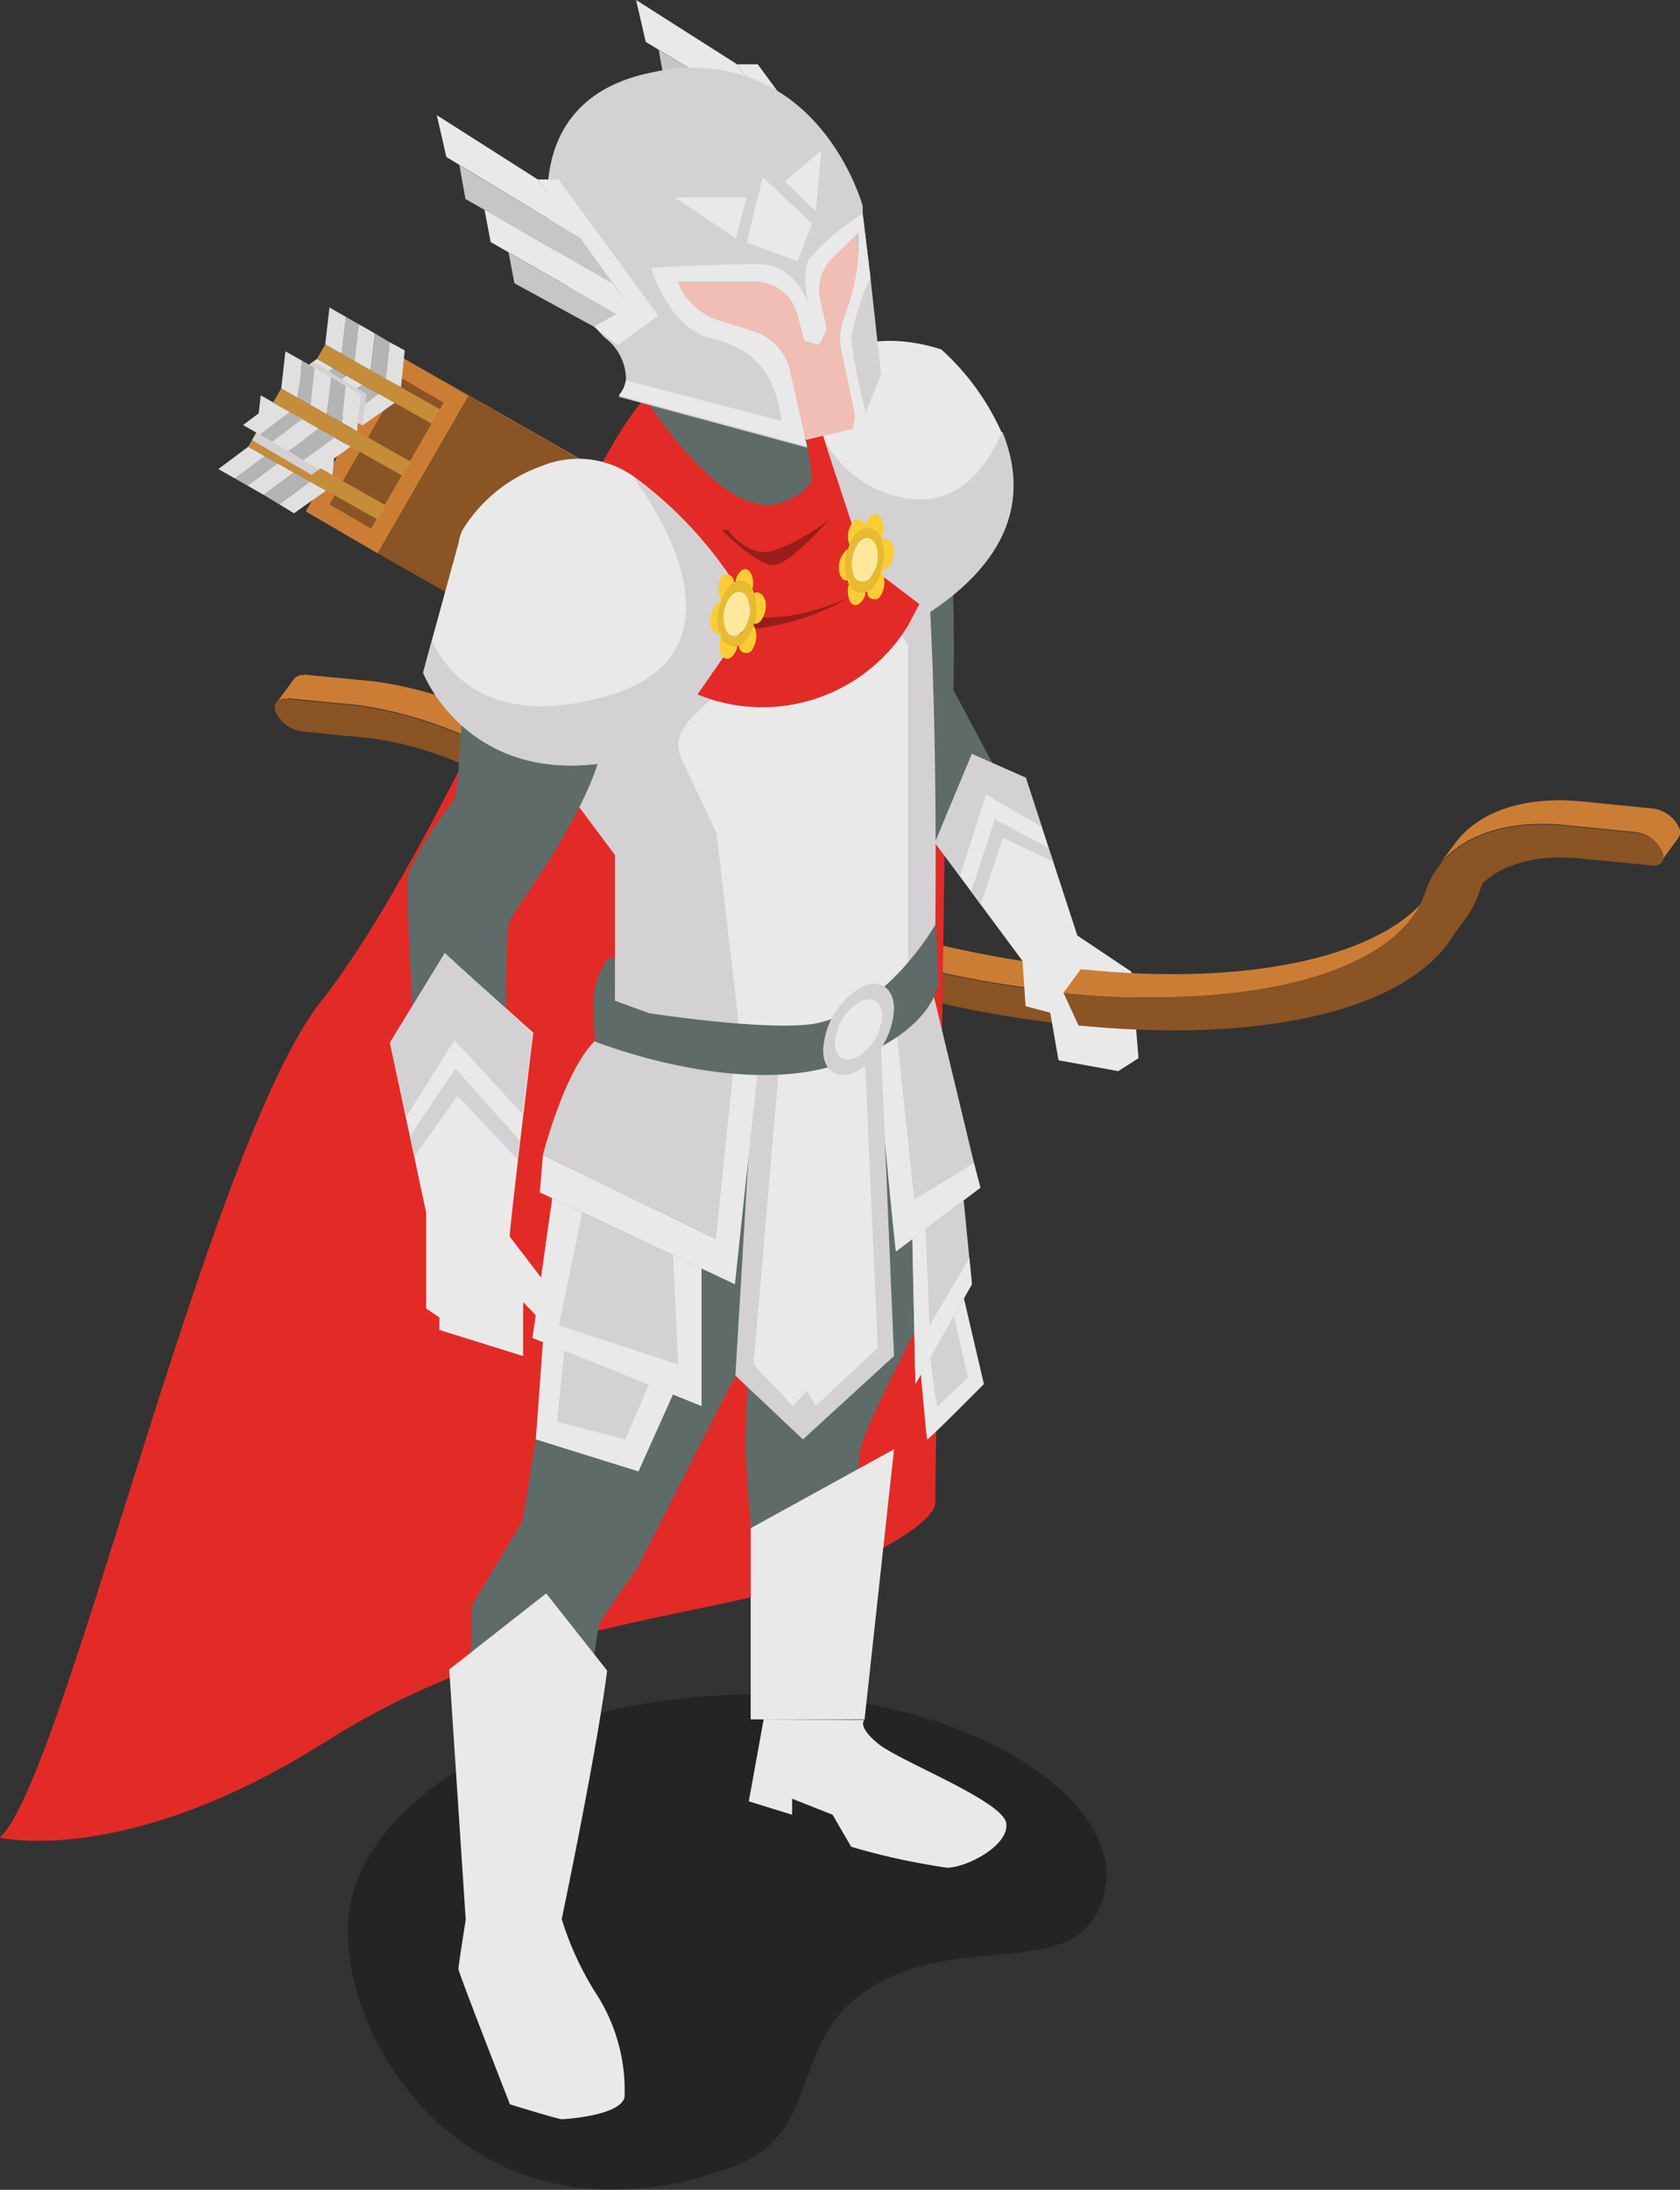 <svg xmlns="http://www.w3.org/2000/svg" xmlns:xlink="http://www.w3.org/1999/xlink" viewBox="0 0 71.39 93"><rect x="0" y="0" width="71.39" height="93" fill="#333333" stroke="none"/><defs><style>.cls-1{fill:none;}.cls-2{isolation:isolate;}.cls-3{clip-path:url(#clip-path);}.cls-4{opacity:0.3;}.cls-5{fill:#c4c6c8;}.cls-6{fill:#cc7d35;}.cls-7{fill:#8a5424;}.cls-8{fill:#b3b4b4;}.cls-9{fill:#e0e0e0;}.cls-10{fill:#c58d3a;}.cls-11,.cls-14{fill:#d3d1d3;}.cls-11{mix-blend-mode:multiply;}.cls-12{fill:#e22b26;}.cls-13{fill:#5e6b69;}.cls-15{fill:#e9e9ea;}.cls-16{fill:#e9ecf2;}.cls-17{fill:#f0beb4;}.cls-18{fill:#991d1a;}.cls-19{fill:#e6bb30;}.cls-20{fill:#ffe89b;}.cls-21{fill:#fbcc34;}</style><clipPath id="clip-path" transform="translate(-8.34 -1.5)"><rect class="cls-1" width="96" height="96"/></clipPath></defs><title>RedCharacter_Fichier 19</title><g class="cls-2"><g id="Calque_2" data-name="Calque 2"><g id="Calque_1-2" data-name="Calque 1"><g class="cls-3"><g id="_Groupe_" data-name="&lt;Groupe&gt;"><path id="_Tracé_" data-name="&lt;Tracé&gt;" class="cls-4" d="M23.12,83.49c0,5.53,5.92,13.9,16.43,10,3.58-1.32,2.44-5,5.19-7.15,3.53-2.82,8.36-.89,10-3.26,2.84-4.2-4.42-9.63-14.09-9.63S23.12,78,23.12,83.49Z" transform="translate(-8.34 -1.5)"/><g id="_Groupe_2" data-name="&lt;Groupe&gt;"><g id="_Groupe_3" data-name="&lt;Groupe&gt;"><path id="_Tracé_2" data-name="&lt;Tracé&gt;" class="cls-5" d="M44.78,9.84l.4,2.34-.33.44s-.46-.33-.46-.58-.34-2.2-.34-2.2Z" transform="translate(-8.34 -1.5)"/><g id="_Groupe_4" data-name="&lt;Groupe&gt;"><g id="_Groupe_5" data-name="&lt;Groupe&gt;"><g id="_Groupe_6" data-name="&lt;Groupe&gt;"><g id="_Groupe_7" data-name="&lt;Groupe&gt;" class="cls-2"><g id="_Groupe_8" data-name="&lt;Groupe&gt;"><polygon id="_Tracé_3" data-name="&lt;Tracé&gt;" class="cls-6" points="19.91 16.82 16.84 15.04 32.06 23.71 35.12 25.49 19.91 16.82"/></g><g id="_Groupe_9" data-name="&lt;Groupe&gt;"><polygon id="_Tracé_4" data-name="&lt;Tracé&gt;" class="cls-6" points="16.05 23.5 12.99 21.72 16.84 15.04 19.91 16.82 16.05 23.5"/></g><g id="_Groupe_10" data-name="&lt;Groupe&gt;"><path id="_Tracé_5" data-name="&lt;Tracé&gt;" class="cls-7" d="M28.25,18.32,43.46,27c1.07.61,1.08,2.6,0,4.44a5.55,5.55,0,0,1-1.94,2,2,2,0,0,1-1.93.2L24.39,25Z" transform="translate(-8.34 -1.5)"/></g></g></g><g id="_Groupe_11" data-name="&lt;Groupe&gt;"><polygon id="_Tracé_6" data-name="&lt;Tracé&gt;" class="cls-7" points="15.77 22.45 14 21.42 17.08 16.07 18.85 17.1 15.77 22.45"/></g></g><g id="_Groupe_12" data-name="&lt;Groupe&gt;"><g id="_Groupe_13" data-name="&lt;Groupe&gt;"><g id="_Groupe_14" data-name="&lt;Groupe&gt;"><polygon id="_Tracé_7" data-name="&lt;Tracé&gt;" class="cls-8" points="14.17 15.64 14.71 15.95 13.43 16.89 12.89 16.59 14.17 15.64"/></g><g id="_Groupe_15" data-name="&lt;Groupe&gt;" class="cls-2"><g id="_Groupe_16" data-name="&lt;Groupe&gt;"><polygon id="_Tracé_8" data-name="&lt;Tracé&gt;" class="cls-8" points="14.7 13.46 15.24 13.77 15.06 15.34 14.52 15.03 14.7 13.46"/></g><g id="_Groupe_17" data-name="&lt;Groupe&gt;"><polygon id="_Tracé_9" data-name="&lt;Tracé&gt;" class="cls-9" points="13.47 15.24 14.17 15.64 12.89 16.59 13.43 16.89 14.71 15.95 14.17 15.64 15.4 16.34 14.13 17.29 12.19 16.19 13.47 15.24"/></g><g id="_Groupe_18" data-name="&lt;Groupe&gt;"><polygon id="_Tracé_10" data-name="&lt;Tracé&gt;" class="cls-9" points="15.93 14.16 15.75 15.73 15.06 15.34 15.24 13.77 14.7 13.46 14.52 15.03 13.82 14.63 14 13.06 15.93 14.16"/></g></g><g id="_Groupe_19" data-name="&lt;Groupe&gt;"><polygon id="_Tracé_11" data-name="&lt;Tracé&gt;" class="cls-10" points="13.82 14.63 18.69 17.38 18.34 17.99 15.4 16.34 14.17 15.64 13.47 15.24 13.82 14.63"/></g></g><polygon id="_Tracé_12" data-name="&lt;Tracé&gt;" class="cls-8" points="14.13 17.29 14.76 17.68 16.09 16.73 15.4 16.34 14.13 17.29"/><polygon id="_Tracé_13" data-name="&lt;Tracé&gt;" class="cls-9" points="14.77 17.68 15.4 18.07 16.77 17.11 16.09 16.73 14.77 17.68"/><polygon id="_Tracé_14" data-name="&lt;Tracé&gt;" class="cls-8" points="15.93 14.16 16.55 14.53 16.4 16.09 15.75 15.73 15.93 14.16"/><polygon id="_Tracé_15" data-name="&lt;Tracé&gt;" class="cls-9" points="16.55 14.53 17.2 14.88 17.04 16.44 16.4 16.09 16.55 14.53"/></g><g id="_Groupe_20" data-name="&lt;Groupe&gt;"><g id="_Groupe_21" data-name="&lt;Groupe&gt;"><g id="_Groupe_22" data-name="&lt;Groupe&gt;"><polygon id="_Tracé_16" data-name="&lt;Tracé&gt;" class="cls-8" points="11.26 19.37 11.79 19.68 10.52 20.62 9.98 20.32 11.26 19.37"/></g><g id="_Groupe_23" data-name="&lt;Groupe&gt;" class="cls-2"><g id="_Groupe_24" data-name="&lt;Groupe&gt;"><polygon id="_Tracé_17" data-name="&lt;Tracé&gt;" class="cls-8" points="11.79 17.19 12.32 17.49 12.14 19.07 11.61 18.76 11.79 17.19"/></g><g id="_Groupe_25" data-name="&lt;Groupe&gt;"><polygon id="_Tracé_18" data-name="&lt;Tracé&gt;" class="cls-9" points="10.55 18.97 11.26 19.37 9.98 20.32 10.52 20.62 11.79 19.68 11.26 19.37 12.49 20.07 11.21 21.02 9.28 19.92 10.55 18.97"/></g><g id="_Groupe_26" data-name="&lt;Groupe&gt;"><polygon id="_Tracé_19" data-name="&lt;Tracé&gt;" class="cls-9" points="13.02 17.89 12.84 19.46 12.14 19.07 12.32 17.49 11.79 17.19 11.61 18.76 10.9 18.36 11.08 16.79 13.02 17.89"/></g></g><g id="_Groupe_27" data-name="&lt;Groupe&gt;"><polygon id="_Tracé_20" data-name="&lt;Tracé&gt;" class="cls-10" points="10.9 18.36 16.41 21.47 16.06 22.07 12.49 20.07 11.26 19.37 10.55 18.97 10.9 18.36"/></g></g><polygon id="_Tracé_21" data-name="&lt;Tracé&gt;" class="cls-8" points="11.21 21.02 11.85 21.41 13.17 20.45 12.49 20.07 11.21 21.02"/><polygon id="_Tracé_22" data-name="&lt;Tracé&gt;" class="cls-9" points="11.86 21.41 12.49 21.8 13.85 20.84 13.17 20.45 11.86 21.41"/><polygon id="_Tracé_23" data-name="&lt;Tracé&gt;" class="cls-8" points="13.02 17.89 13.64 18.26 13.48 19.82 12.84 19.46 13.02 17.89"/><polygon id="_Tracé_24" data-name="&lt;Tracé&gt;" class="cls-9" points="13.64 18.26 14.28 18.61 14.13 20.17 13.48 19.82 13.64 18.26"/><polygon id="_Tracé_25" data-name="&lt;Tracé&gt;" class="cls-11" points="10.71 18.69 10.9 18.36 13.61 19.89 13.24 20.17 10.71 18.69"/></g><polygon id="_Tracé_26" data-name="&lt;Tracé&gt;" class="cls-11" points="13.29 15.37 15.57 16.73 15.4 18.07 12.19 16.19 13.29 15.37"/><g id="_Groupe_28" data-name="&lt;Groupe&gt;"><g id="_Groupe_29" data-name="&lt;Groupe&gt;"><g id="_Groupe_30" data-name="&lt;Groupe&gt;"><polygon id="_Tracé_27" data-name="&lt;Tracé&gt;" class="cls-8" points="12.31 17.5 12.84 17.81 11.57 18.76 11.03 18.45 12.31 17.5"/></g><g id="_Groupe_31" data-name="&lt;Groupe&gt;" class="cls-2"><g id="_Groupe_32" data-name="&lt;Groupe&gt;"><polygon id="_Tracé_28" data-name="&lt;Tracé&gt;" class="cls-8" points="12.84 15.32 13.38 15.63 13.19 17.2 12.65 16.9 12.84 15.32"/></g><g id="_Groupe_33" data-name="&lt;Groupe&gt;"><polygon id="_Tracé_29" data-name="&lt;Tracé&gt;" class="cls-9" points="11.6 17.1 12.31 17.5 11.03 18.45 11.57 18.76 12.84 17.81 12.31 17.5 13.54 18.2 12.26 19.16 10.33 18.05 11.6 17.1"/></g><g id="_Groupe_34" data-name="&lt;Groupe&gt;"><polygon id="_Tracé_30" data-name="&lt;Tracé&gt;" class="cls-9" points="14.07 16.02 13.89 17.6 13.19 17.2 13.38 15.63 12.84 15.32 12.65 16.9 11.95 16.5 12.13 14.92 14.07 16.02"/></g></g><g id="_Groupe_35" data-name="&lt;Groupe&gt;"><polygon id="_Tracé_31" data-name="&lt;Tracé&gt;" class="cls-10" points="11.95 16.5 17.46 19.61 17.11 20.21 13.54 18.2 12.31 17.5 11.6 17.1 11.95 16.5"/></g></g><polygon id="_Tracé_32" data-name="&lt;Tracé&gt;" class="cls-8" points="12.26 19.16 12.9 19.55 14.22 18.59 13.54 18.2 12.26 19.16"/><polygon id="_Tracé_33" data-name="&lt;Tracé&gt;" class="cls-9" points="12.9 19.54 13.54 19.94 14.9 18.97 14.22 18.59 12.9 19.54"/><polygon id="_Tracé_34" data-name="&lt;Tracé&gt;" class="cls-8" points="14.07 16.02 14.69 16.39 14.53 17.95 13.89 17.6 14.07 16.02"/><polygon id="_Tracé_35" data-name="&lt;Tracé&gt;" class="cls-9" points="14.69 16.39 15.33 16.75 15.17 18.31 14.53 17.95 14.69 16.39"/></g></g><g id="_Groupe_36" data-name="&lt;Groupe&gt;"><g id="_Groupe_37" data-name="&lt;Groupe&gt;" class="cls-2"><g id="_Groupe_38" data-name="&lt;Groupe&gt;"><path id="_Tracé_36" data-name="&lt;Tracé&gt;" class="cls-6" d="M20.1,31.33l.74-1a.46.46,0,0,1,.44-.15l-.73,1A.48.48,0,0,0,20.1,31.33Z" transform="translate(-8.34 -1.5)"/></g><g id="_Groupe_39" data-name="&lt;Groupe&gt;"><path id="_Tracé_37" data-name="&lt;Tracé&gt;" class="cls-6" d="M54.27,42.63c-8.09-.8-16.43-3.94-20.77-7.82a17.21,17.21,0,0,0-9.24-4.37l-3-.29-.73,1,3,.29a17.28,17.28,0,0,1,9.24,4.37c4.33,3.88,12.68,7,20.76,7.82Z" transform="translate(-8.34 -1.5)"/></g><g id="_Groupe_40" data-name="&lt;Groupe&gt;"><path id="_Tracé_38" data-name="&lt;Tracé&gt;" class="cls-7" d="M54.15,45.05c-8.69-.86-17.44-4.22-22.28-8.55a14.38,14.38,0,0,0-7.72-3.64l-3-.3a1.44,1.44,0,0,1-1.07-.76c-.17-.39,0-.66.45-.62l3,.29a17.28,17.28,0,0,1,9.24,4.37c4.33,3.88,12.68,7,20.76,7.82Z" transform="translate(-8.34 -1.5)"/></g></g></g><g id="_Groupe_41" data-name="&lt;Groupe&gt;"><g id="_Groupe_42" data-name="&lt;Groupe&gt;"><path id="_Tracé_39" data-name="&lt;Tracé&gt;" class="cls-12" d="M33.93,21.17S26.83,37.94,22,44s-11,33.3-13.68,35.54c0,0,5.35,1.31,13.87-4.08S39,70.3,43.73,68.26s4.35-3,4.35-3l.63-43.39S40.77,8.31,33.93,21.17Z" transform="translate(-8.34 -1.5)"/><path id="_Tracé_40" data-name="&lt;Tracé&gt;" class="cls-13" d="M48.08,56.23c-.38,1.05-2.87,5.46-3.18,6.82s.19,11.47.19,11.47h-4.3L40,62.89l.16-4.09-4.72,9.26s-1.57,2.2-1.67,2.51c0,.09-.16,1-.33,2.37C33,76.56,32.21,83,32.21,83H28.13l.21-10.86.05-2.45,2.15-3.59s1.88-11.15,2-14.5a15,15,0,0,1,1.95-6.39l13.08-2.17S48.45,55.18,48.08,56.23Z" transform="translate(-8.34 -1.5)"/><g id="_Groupe_43" data-name="&lt;Groupe&gt;"><path id="_Tracé_41" data-name="&lt;Tracé&gt;" class="cls-14" d="M50,51.94h0l-3.59,2.71s-.94-8.56-.61-8.88a6.88,6.88,0,0,0,.59-.88l0,0c.59-1,1.34-2.3,1.34-2.3l2,8.31Z" transform="translate(-8.34 -1.5)"/><path id="_Tracé_42" data-name="&lt;Tracé&gt;" class="cls-15" d="M50,51.94h0l-3.59,2.71s-.94-8.56-.61-8.88l.59-.88,0,0,.8,7.55,2.54-1.54Z" transform="translate(-8.34 -1.5)"/></g><polygon id="_Tracé_43" data-name="&lt;Tracé&gt;" class="cls-14" points="32.02 45.49 31.25 58.42 34.12 61.13 37.99 57.59 37.43 44.28 32.02 45.49"/><polygon id="_Tracé_44" data-name="&lt;Tracé&gt;" class="cls-15" points="33.1 45.38 32.02 57.95 33.69 59.71 34.29 59.07 34.66 59.71 37.3 57.24 36.74 44.68 33.1 45.38"/><g id="_Groupe_44" data-name="&lt;Groupe&gt;"><polygon id="_Tracé_45" data-name="&lt;Tracé&gt;" class="cls-15" points="23.07 57 22.77 61.13 27.13 62.49 28.82 58.73 23.07 57"/><g id="_Groupe_45" data-name="&lt;Groupe&gt;"><polygon id="_Tracé_46" data-name="&lt;Tracé&gt;" class="cls-14" points="23.47 50.89 22.63 56.82 29.81 59.71 29.81 53.87 23.47 50.89"/><polygon id="_Tracé_47" data-name="&lt;Tracé&gt;" class="cls-15" points="24.74 51.49 23.75 56.29 28.82 57.95 28.6 53.3 29.81 53.87 29.81 59.71 22.63 56.82 23.47 50.89 24.74 51.49"/></g><path id="_Tracé_48" data-name="&lt;Tracé&gt;" class="cls-14" d="M40.54,46.94l-1.78,7.18-7.35-3.57s1.31-5.16,3.06-5.31S40.54,46.94,40.54,46.94Z" transform="translate(-8.34 -1.5)"/><polygon id="_Tracé_49" data-name="&lt;Tracé&gt;" class="cls-15" points="23.07 49.05 30.42 52.62 31.2 45.09 32.2 45.44 31.23 54.54 22.94 50.64 23.07 49.05"/><polygon id="_Tracé_50" data-name="&lt;Tracé&gt;" class="cls-14" points="23.98 57.36 23.67 60.38 26.57 61.13 27.57 58.81 23.98 57.36"/></g><path id="_Tracé_51" data-name="&lt;Tracé&gt;" class="cls-13" d="M45.08,18.75s2-.73,3,1.84.77,10.21.77,10.21,4.12,7.67,4.53,8.61-2,2.07-2,2.07l-3.28-4.19Z" transform="translate(-8.34 -1.5)"/><polygon id="_Tracé_52" data-name="&lt;Tracé&gt;" class="cls-15" points="44.98 38.41 45.78 39.73 48.08 41.27 48.38 44.94 47.52 45.49 44.98 45.03 44.63 43.01 43.58 42.73 43.38 39.76 44.98 38.41"/><path id="_Tracé_53" data-name="&lt;Tracé&gt;" class="cls-14" d="M32.94,35.76l1.53,2.05v7.32l3.71,1.36s4.6,1,6.9-.31,3-4.86,3-4.86S48.32,26,47.17,21s-11.75-2.92-15.29,2.28S32.94,35.76,32.94,35.76Z" transform="translate(-8.34 -1.5)"/><path id="_Tracé_54" data-name="&lt;Tracé&gt;" class="cls-14" d="M36.38,33.31l1.77,3.77.73,7.78s3.2,1.54,5.95.37a4,4,0,0,0,2.56-3.75l.47-14-.79-1.26s-7.31,1.62-8.22,3S35.54,31.53,36.38,33.31Z" transform="translate(-8.34 -1.5)"/><path id="_Tracé_55" data-name="&lt;Tracé&gt;" class="cls-15" d="M37.31,33.75l1.48,3.14,1,8.57a6.81,6.81,0,0,0,5,.32,3.32,3.32,0,0,0,2.14-3.14l0-13.75-.67-1.06s-6.1,1.36-6.85,2.48S36.61,32.26,37.31,33.75Z" transform="translate(-8.34 -1.5)"/><path id="_Tracé_56" data-name="&lt;Tracé&gt;" class="cls-15" d="M40.79,74.52,40.16,78l1.84.57v-.68l1.72.68.79,1.36a28.89,28.89,0,0,0,4.08.89c.79,0,2.63-.92,2.51-1.88s-4.55-2.64-5.46-3.4-.56-1-.56-1Z" transform="translate(-8.34 -1.5)"/><path id="_Tracé_57" data-name="&lt;Tracé&gt;" class="cls-12" d="M38,31h0a7.26,7.26,0,0,0,8.92-2.92l.49-.93L46.6,21l-2.92-3.17-9,2.88-2.61,1.59Z" transform="translate(-8.34 -1.5)"/><path id="_Tracé_58" data-name="&lt;Tracé&gt;" class="cls-13" d="M35.93,17.82v2.72s3.66,4.66,5.33,4.35,1.89-.84,1.89-.84l-.53-3.87Z" transform="translate(-8.34 -1.5)"/><path id="_Tracé_59" data-name="&lt;Tracé&gt;" class="cls-13" d="M31.88,23.39a7.22,7.22,0,0,0-3.54,5.21c-.54,3.69-.42,6.49-.74,6.91a17.08,17.08,0,0,0-1.88,3c-.21.74.27,8.53.73,14.45L30,54s-.35-12.67,0-13.39,3.26-4.45,3.93-7.35S35.22,28.23,31.88,23.39Z" transform="translate(-8.34 -1.5)"/><polygon id="_Tracé_60" data-name="&lt;Tracé&gt;" class="cls-15" points="22.23 55.3 22.23 57.59 18.67 56.48 18.67 55.95 18.11 55.57 18.11 51.49 21.67 52.53 23.21 54.54 22.86 55.95 22.23 55.3"/><path id="_Tracé_61" data-name="&lt;Tracé&gt;" class="cls-16" d="M30.82,24.82a6.91,6.91,0,0,0-2.69,5.09c0,3.16,3.44,2.76,4.63,2.29S37.32,25.2,30.82,24.82Z" transform="translate(-8.34 -1.5)"/><path id="_Tracé_62" data-name="&lt;Tracé&gt;" class="cls-15" d="M24.91,45.78,26.45,53S30,54.47,30,54s1-8.64,1-8.64L27.24,42Z" transform="translate(-8.34 -1.5)"/><path id="_Tracé_63" data-name="&lt;Tracé&gt;" class="cls-15" d="M47.86,27.49l-2.78-2.11-1.71-5.2-.22-.68H43a1.81,1.81,0,0,1-.72,0c-.46-.16-.68-.7.84-2.33s3.93-1.25,5.22-.83a10.52,10.52,0,0,1,2.56,3.52C51.83,22,51.8,24.88,47.86,27.49Z" transform="translate(-8.34 -1.5)"/><path id="_Tracé_64" data-name="&lt;Tracé&gt;" class="cls-14" d="M47.86,27.49l-2.78-2.11-1.71-5.2a4.81,4.81,0,0,0,3.82,2.52c2.06.15,3.17-1.54,3.74-2.87C51.83,22,51.8,24.88,47.86,27.49Z" transform="translate(-8.34 -1.5)"/><path id="_Tracé_65" data-name="&lt;Tracé&gt;" class="cls-17" d="M44,8.61a6.7,6.7,0,0,0-6.85-3.82c-5,.37-6.37,7.19-3.66,10.15s2.46,2.88,2.46,2.88l6.69,2.36,1.94-.47A23.08,23.08,0,0,0,44,8.61Z" transform="translate(-8.34 -1.5)"/><g id="_Groupe_46" data-name="&lt;Groupe&gt;"><polygon id="_Tracé_66" data-name="&lt;Tracé&gt;" class="cls-15" points="45.78 39.73 43.59 33.03 41.3 32.02 39.73 35.79 43.45 40.81 45.78 39.73"/></g><path id="_Tracé_67" data-name="&lt;Tracé&gt;" class="cls-15" d="M34.88,90.56c-.16.79-2.52.94-2.67.94s-2.2-.63-2.2-.63-2.19-5.6-2.19-5.75.31-2.09.31-2.09l-.7-10.63,4.12-3.23,2.59,3.28C33.67,76.07,32.21,83,32.21,83a13,13,0,0,0,1.47,3.18A7.55,7.55,0,0,1,34.88,90.56Z" transform="translate(-8.34 -1.5)"/><g id="_Groupe_47" data-name="&lt;Groupe&gt;"><polygon id="_Tracé_68" data-name="&lt;Tracé&gt;" class="cls-15" points="31.9 64.9 31.9 73.02 36.74 73.02 37.99 61.55 31.9 64.9"/></g><polygon id="_Tracé_69" data-name="&lt;Tracé&gt;" class="cls-14" points="38.77 52.62 38.9 58.78 41.3 54.54 40.95 50.97 38.77 52.62"/><polygon id="_Tracé_70" data-name="&lt;Tracé&gt;" class="cls-15" points="39.33 52.2 39.5 56.3 41.19 53.42 41.3 54.54 38.9 58.78 38.77 52.62 39.33 52.2"/><path id="_Tracé_71" data-name="&lt;Tracé&gt;" class="cls-15" d="M49.3,56.64l.85,3.64s-2.38,2.4-2.41,2.35-.27-2.76-.27-2.76Z" transform="translate(-8.34 -1.5)"/><path id="_Tracé_72" data-name="&lt;Tracé&gt;" class="cls-14" d="M47.89,59.14a17.16,17.16,0,0,0,.28,2.1L49.47,60l-.59-2.61Z" transform="translate(-8.34 -1.5)"/><path id="_Tracé_73" data-name="&lt;Tracé&gt;" class="cls-13" d="M34.47,44l1.46.53s5.45.84,7.24.4c3-.73,4.94-4.2,4.94-4.2l.12,2.51S48,45.52,43.7,46.78s-10.08-1.05-10.08-1.05l-.06-1.45a3.4,3.4,0,0,1,.62-2.09h0Z" transform="translate(-8.34 -1.5)"/><g id="_Groupe_48" data-name="&lt;Groupe&gt;"><g id="_Groupe_49" data-name="&lt;Groupe&gt;"><path id="_Tracé_74" data-name="&lt;Tracé&gt;" class="cls-14" d="M44.82,43.49c.83-.48,1.51-.1,1.51.86a3.29,3.29,0,0,1-1.5,2.6c-.83.48-1.51.1-1.51-.86A3.31,3.31,0,0,1,44.82,43.49Z" transform="translate(-8.34 -1.5)"/></g><g id="_Groupe_50" data-name="&lt;Groupe&gt;"><path id="_Tracé_75" data-name="&lt;Tracé&gt;" class="cls-15" d="M44.82,44.08c.55-.32,1-.07,1,.57a2.16,2.16,0,0,1-1,1.71c-.55.32-1,.07-1-.56A2.17,2.17,0,0,1,44.82,44.08Z" transform="translate(-8.34 -1.5)"/></g></g><polygon id="_Tracé_76" data-name="&lt;Tracé&gt;" class="cls-13" points="25.84 40.69 26.13 40.69 26.13 42.49 25.84 40.69"/><path id="_Tracé_77" data-name="&lt;Tracé&gt;" class="cls-12" d="M35.93,18.66s3.22,5.07,5.63,4.19,1.06-2.67,1.06-2.67l.69-.17s1.45,4.07-.5,4.81-7.22.36-8.88-3.65Z" transform="translate(-8.34 -1.5)"/><path id="_Tracé_78" data-name="&lt;Tracé&gt;" class="cls-15" d="M40.36,27.56l-4,5.75C28.62,36,26.32,30.07,26.32,30.07l.37-1.37,1.14-4.16A1.77,1.77,0,0,1,28,24a6.47,6.47,0,0,1,3.34-2.7,4.06,4.06,0,0,1,4,.49A17.26,17.26,0,0,1,40,27h0C40.25,27.35,40.36,27.56,40.36,27.56Z" transform="translate(-8.34 -1.5)"/><path id="_Tracé_79" data-name="&lt;Tracé&gt;" class="cls-14" d="M40.36,27.56l-4,5.75C28.62,36,26.32,30.07,26.32,30.07l.37-1.37c.69,1.47,2.57,3.74,7.4,2.37,6.87-1.95,1.22-9.21,1.22-9.21v-.05A17.26,17.26,0,0,1,40,27h0C40.25,27.35,40.36,27.56,40.36,27.56Z" transform="translate(-8.34 -1.5)"/><path id="_Tracé_80" data-name="&lt;Tracé&gt;" class="cls-18" d="M39.27,24s.85,1.25,2,.87a8.83,8.83,0,0,0,2.3-1.3s-1.65,1.9-2.35,1.93S39,24,39,24" transform="translate(-8.34 -1.5)"/><path id="_Tracé_81" data-name="&lt;Tracé&gt;" class="cls-12" d="M45.38,25.68s-2.76,4.15-6.84,4.39c0,0,3.34,1.08,7.64-3.57Z" transform="translate(-8.34 -1.5)"/><path id="_Tracé_82" data-name="&lt;Tracé&gt;" class="cls-18" d="M44.42,26.87s-2.68,1.32-4.77.68l-.08.71A10.11,10.11,0,0,0,44.42,26.87Z" transform="translate(-8.34 -1.5)"/><g id="_Groupe_51" data-name="&lt;Groupe&gt;"><g id="_Groupe_52" data-name="&lt;Groupe&gt;"><path id="_Tracé_transparent_" data-name="&lt;Tracé transparent&gt;" class="cls-19" d="M39.25,26.51a.59.59,0,0,1,1.11.18,2.18,2.18,0,0,1-.31,1.93.6.6,0,0,1-1.12-.18A2.15,2.15,0,0,1,39.25,26.51Zm.67,1.77A1.43,1.43,0,0,0,40.13,27c-.15-.4-.49-.45-.76-.12a1.46,1.46,0,0,0-.21,1.31c.15.4.49.45.76.12" transform="translate(-8.34 -1.5)"/></g><g id="_Groupe_53" data-name="&lt;Groupe&gt;" class="cls-2"><g id="_Groupe_54" data-name="&lt;Groupe&gt;"><path id="_Tracé_83" data-name="&lt;Tracé&gt;" class="cls-20" d="M39.37,26.85c.27-.33.61-.28.76.12a1.43,1.43,0,0,1-.21,1.31c-.27.33-.61.28-.76-.12A1.46,1.46,0,0,1,39.37,26.85Z" transform="translate(-8.34 -1.5)"/></g><g id="_Groupe_55" data-name="&lt;Groupe&gt;"><path id="_Tracé_transparent_2" data-name="&lt;Tracé transparent&gt;" class="cls-21" d="M40.78,26.83a.6.6,0,0,1,.1.31,1.09,1.09,0,0,1-.2.71.43.43,0,0,1-.2.14h-.11s0,.06,0,.09l.06.11a1.07,1.07,0,0,1-.16.95.08.08,0,0,1,0,0,.27.27,0,0,1-.22.09c-.24,0-.3-.18-.33-.36l-.06,0a.9.9,0,0,1,0,.16,1,1,0,0,1-.15.29c-.14.16-.31.21-.44.09a.56.56,0,0,1-.13-.28,1,1,0,0,1,.08-.71v-.08a.31.31,0,0,1-.1.05c-.24.07-.42-.2-.4-.6a1.18,1.18,0,0,1,.1-.38,1.21,1.21,0,0,1,.14-.22.29.29,0,0,1,.27-.13L39,27a.24.24,0,0,1-.06-.11A1.07,1.07,0,0,1,39,26s0,0,0,0a.25.25,0,0,1,.23-.09c.23,0,.29.18.32.36l.06,0a.94.94,0,0,1,0-.16.72.72,0,0,1,.15-.29.47.47,0,0,1,.1-.1c.27-.18.51.16.48.62a1,1,0,0,1-.1.38v0l0,0C40.5,26.64,40.62,26.61,40.78,26.83Zm-.73,1.79a2.18,2.18,0,0,0,.31-1.93.59.59,0,0,0-1.11-.18,2.15,2.15,0,0,0-.32,1.93.6.6,0,0,0,1.12.18" transform="translate(-8.34 -1.5)"/></g></g></g><g id="_Groupe_56" data-name="&lt;Groupe&gt;"><g id="_Groupe_57" data-name="&lt;Groupe&gt;"><path id="_Tracé_transparent_3" data-name="&lt;Tracé transparent&gt;" class="cls-19" d="M44.68,24.23a.6.6,0,0,1,1.12.18,2.15,2.15,0,0,1-.32,1.93.59.59,0,0,1-1.11-.18A2.18,2.18,0,0,1,44.68,24.23ZM45.35,26a1.47,1.47,0,0,0,.22-1.31c-.15-.4-.49-.45-.76-.12a1.47,1.47,0,0,0-.22,1.31.41.41,0,0,0,.76.12" transform="translate(-8.34 -1.5)"/></g><g id="_Groupe_58" data-name="&lt;Groupe&gt;" class="cls-2"><g id="_Groupe_59" data-name="&lt;Groupe&gt;"><path id="_Tracé_84" data-name="&lt;Tracé&gt;" class="cls-20" d="M44.81,24.57c.27-.33.61-.28.76.12A1.47,1.47,0,0,1,45.35,26a.41.41,0,0,1-.76-.12A1.47,1.47,0,0,1,44.81,24.57Z" transform="translate(-8.34 -1.5)"/></g><g id="_Groupe_60" data-name="&lt;Groupe&gt;"><path id="_Tracé_transparent_4" data-name="&lt;Tracé transparent&gt;" class="cls-21" d="M46.22,24.56a.63.63,0,0,1,.1.3,1,1,0,0,1-.21.71.39.39,0,0,1-.2.14h-.1l0,.09a.39.39,0,0,1,.06.11,1.07,1.07,0,0,1-.15.95l0,0a.25.25,0,0,1-.23.09c-.23,0-.29-.18-.32-.36l-.06,0a.94.94,0,0,1,0,.16.8.8,0,0,1-.15.29c-.13.16-.3.21-.44.09a.56.56,0,0,1-.12-.28,1,1,0,0,1,.08-.71l0,0v-.05a.19.19,0,0,1-.1.05c-.23.07-.42-.2-.39-.6a.83.83,0,0,1,.1-.38,1.21,1.21,0,0,1,.14-.22.27.27,0,0,1,.26-.13l0-.09-.06-.11a1,1,0,0,1,.16-.95l0,0a.23.23,0,0,1,.22-.09c.23,0,.3.18.33.36l0,0a.94.94,0,0,1,0-.16.87.87,0,0,1,.15-.29.5.5,0,0,1,.11-.1c.27-.18.5.16.48.62a.81.81,0,0,1-.11.38l0,0v0C45.93,24.36,46.06,24.33,46.22,24.56Zm-.74,1.78a2.15,2.15,0,0,0,.32-1.93.6.6,0,0,0-1.12-.18,2.18,2.18,0,0,0-.31,1.93.59.59,0,0,0,1.11.18" transform="translate(-8.34 -1.5)"/></g></g></g><polygon id="_Tracé_85" data-name="&lt;Tracé&gt;" class="cls-14" points="16.57 44.28 18.9 40.47 22.63 43.89 22.2 47.31 19.31 44.17 17.25 47.46 16.57 44.28"/><polygon id="_Tracé_86" data-name="&lt;Tracé&gt;" class="cls-14" points="17.42 48.26 19.35 45.38 22.1 48.45 22.01 49.25 19.44 46.54 17.61 49.12 17.42 48.26"/><polygon id="_Tracé_87" data-name="&lt;Tracé&gt;" class="cls-14" points="39.73 35.79 41.3 32.02 43.59 33.03 44.27 35.12 41.9 33.74 40.79 37.21 39.73 35.79"/><polygon id="_Tracé_88" data-name="&lt;Tracé&gt;" class="cls-14" points="41.27 37.86 42.27 34.79 44.56 36.01 44.76 36.6 42.62 35.58 41.67 38.41 41.27 37.86"/></g></g><g id="_Groupe_61" data-name="&lt;Groupe&gt;"><g id="_Groupe_62" data-name="&lt;Groupe&gt;"><polygon id="_Tracé_89" data-name="&lt;Tracé&gt;" class="cls-15" points="33.7 8.98 35.25 8.13 31.32 2.73 32.2 2.73 36.44 8.51 34.72 9.77 33.7 8.98"/><polygon id="_Tracé_90" data-name="&lt;Tracé&gt;" class="cls-15" points="31.32 2.73 27.03 0 27.44 1.78 33.14 5.23 31.32 2.73"/><polygon id="_Tracé_91" data-name="&lt;Tracé&gt;" class="cls-5" points="27.99 2.12 28.25 3.56 34.47 7.14 33.14 5.23 27.99 2.12"/><polygon id="_Tracé_92" data-name="&lt;Tracé&gt;" class="cls-15" points="34.66 8.45 35.25 8.13 34.47 7.14 29.06 4.03 29.32 5.39 34.66 8.45"/><polygon id="_Tracé_93" data-name="&lt;Tracé&gt;" class="cls-5" points="30.08 5.83 30.33 7.14 33.7 8.98 34.66 8.45 30.08 5.83"/></g><path id="_Tracé_94" data-name="&lt;Tracé&gt;" class="cls-14" d="M45.78,17.41,45.13,19h0l-.32.76-.72-3.41a2.27,2.27,0,0,1,.08-1.21l.22-.64a8.29,8.29,0,0,0,.44-2.66c0-.16,0-.32,0-.48l-1.13,1.11a1.9,1.9,0,0,0-.51,1.73l.28,1.29-.31.64-.11,0L42.54,16l-.29-1.11a1.88,1.88,0,0,0-1.79-1.41l-3.31,0a2.74,2.74,0,0,0,1.75,1.65l1.47.47a2.28,2.28,0,0,1,1.54,1.68l.72,3.23-8-2.16a1.15,1.15,0,0,0,.31-.64,2.22,2.22,0,0,0-.9-1.87,8.43,8.43,0,0,1-2.13-3.72s-2-6.35,4.17-7.55A7.3,7.3,0,0,1,38,4.38v0c5.46.18,7,5.87,7,5.87l0,.35h0l.33,2.7Z" transform="translate(-8.34 -1.5)"/><path id="_Tracé_95" data-name="&lt;Tracé&gt;" class="cls-15" d="M41.9,17.22l.73,3.23-8-2.16a1.18,1.18,0,0,0,.3-.64l6.63,1.73c-.3-2.09-1.18-3.08-3-3.51s-2.55-3-2.55-3,2.38-.15,4.56-.15,2.47,3,2.47,3l.08.41-.6-.16-.29-1.11a1.88,1.88,0,0,0-1.79-1.41l-3.31,0a2.74,2.74,0,0,0,1.74,1.65l1.47.47A2.25,2.25,0,0,1,41.9,17.22Z" transform="translate(-8.34 -1.5)"/><path id="_Tracé_96" data-name="&lt;Tracé&gt;" class="cls-15" d="M44.51,15.83A21.15,21.15,0,0,0,45.13,19h0l-.32.77-.72-3.42a2.33,2.33,0,0,1,.07-1.2l.22-.65a8,8,0,0,0,.45-2.65c0-.16,0-.33,0-.49l-1.13,1.11a1.88,1.88,0,0,0-.51,1.73l.28,1.29-.31.64s-1-2.84-.42-3.65A9.68,9.68,0,0,1,45,10.58h0l.33,2.71A10.54,10.54,0,0,0,44.51,15.83Z" transform="translate(-8.34 -1.5)"/><g id="_Groupe_63" data-name="&lt;Groupe&gt;"><polygon id="_Tracé_97" data-name="&lt;Tracé&gt;" class="cls-15" points="32.41 7.52 31.73 10.3 33.89 11.09 34.51 9.49 32.41 7.52"/><polygon id="_Tracé_98" data-name="&lt;Tracé&gt;" class="cls-15" points="31.73 8.39 31.27 10.12 28.69 8.39 31.73 8.39"/><polygon id="_Tracé_99" data-name="&lt;Tracé&gt;" class="cls-15" points="33.35 7.71 34.67 8.97 34.9 6.39 33.35 7.71"/></g><g id="_Groupe_64" data-name="&lt;Groupe&gt;"><polygon id="_Tracé_100" data-name="&lt;Tracé&gt;" class="cls-15" points="25.23 13.87 26.78 13.02 22.85 7.62 23.73 7.62 27.97 13.4 26.25 14.66 25.23 13.87"/><polygon id="_Tracé_101" data-name="&lt;Tracé&gt;" class="cls-15" points="22.85 7.62 18.56 4.89 18.97 6.67 24.67 10.12 22.85 7.62"/><polygon id="_Tracé_102" data-name="&lt;Tracé&gt;" class="cls-5" points="19.52 7.01 19.78 8.45 26 12.03 24.67 10.12 19.52 7.01"/><polygon id="_Tracé_103" data-name="&lt;Tracé&gt;" class="cls-15" points="26.19 13.34 26.78 13.02 26 12.03 20.59 8.91 20.85 10.28 26.19 13.34"/><polygon id="_Tracé_104" data-name="&lt;Tracé&gt;" class="cls-5" points="21.61 10.72 21.86 12.03 25.23 13.87 26.19 13.34 21.61 10.72"/></g></g><g id="_Groupe_65" data-name="&lt;Groupe&gt;"><g id="_Groupe_66" data-name="&lt;Groupe&gt;" class="cls-2"><g id="_Groupe_67" data-name="&lt;Groupe&gt;"><path id="_Tracé_105" data-name="&lt;Tracé&gt;" class="cls-7" d="M70.92,39.48l.73-1a3.57,3.57,0,0,0-.43.85,4.24,4.24,0,0,1-.6,1.18l-.74,1a4.14,4.14,0,0,0,.61-1.18A3,3,0,0,1,70.92,39.48Z" transform="translate(-8.34 -1.5)"/></g><g id="_Groupe_68" data-name="&lt;Groupe&gt;"><path id="_Tracé_106" data-name="&lt;Tracé&gt;" class="cls-6" d="M53.53,43.66c7.24.72,12.94-.57,14.85-3.24l.73-1c-1.91,2.67-7.61,4-14.84,3.24Z" transform="translate(-8.34 -1.5)"/><path id="_Tracé_107" data-name="&lt;Tracé&gt;" class="cls-6" d="M78.6,35.84l-3-.3c-2.51-.25-4.47.43-5.47,1.83l-.74,1c1-1.4,3-2.08,5.48-1.83l3,.3a1.43,1.43,0,0,1,1.07.77.46.46,0,0,1,0,.46l.73-1a.44.44,0,0,0,0-.46A1.43,1.43,0,0,0,78.6,35.84Z" transform="translate(-8.34 -1.5)"/></g><g id="_Groupe_69" data-name="&lt;Groupe&gt;"><path id="_Tracé_108" data-name="&lt;Tracé&gt;" class="cls-7" d="M53.53,43.66c8.08.81,14.25-.9,15.36-4.23.68-2.1,2.93-3.16,6-2.86l3,.3a1.43,1.43,0,0,1,1.07.77c.17.38,0,.66-.45.61l-3-.29c-2.56-.26-4.44.63-5,2.37-1.23,3.73-7.64,5.58-16.34,4.72Z" transform="translate(-8.34 -1.5)"/></g></g></g></g></g></g></g></g></g></g></svg>